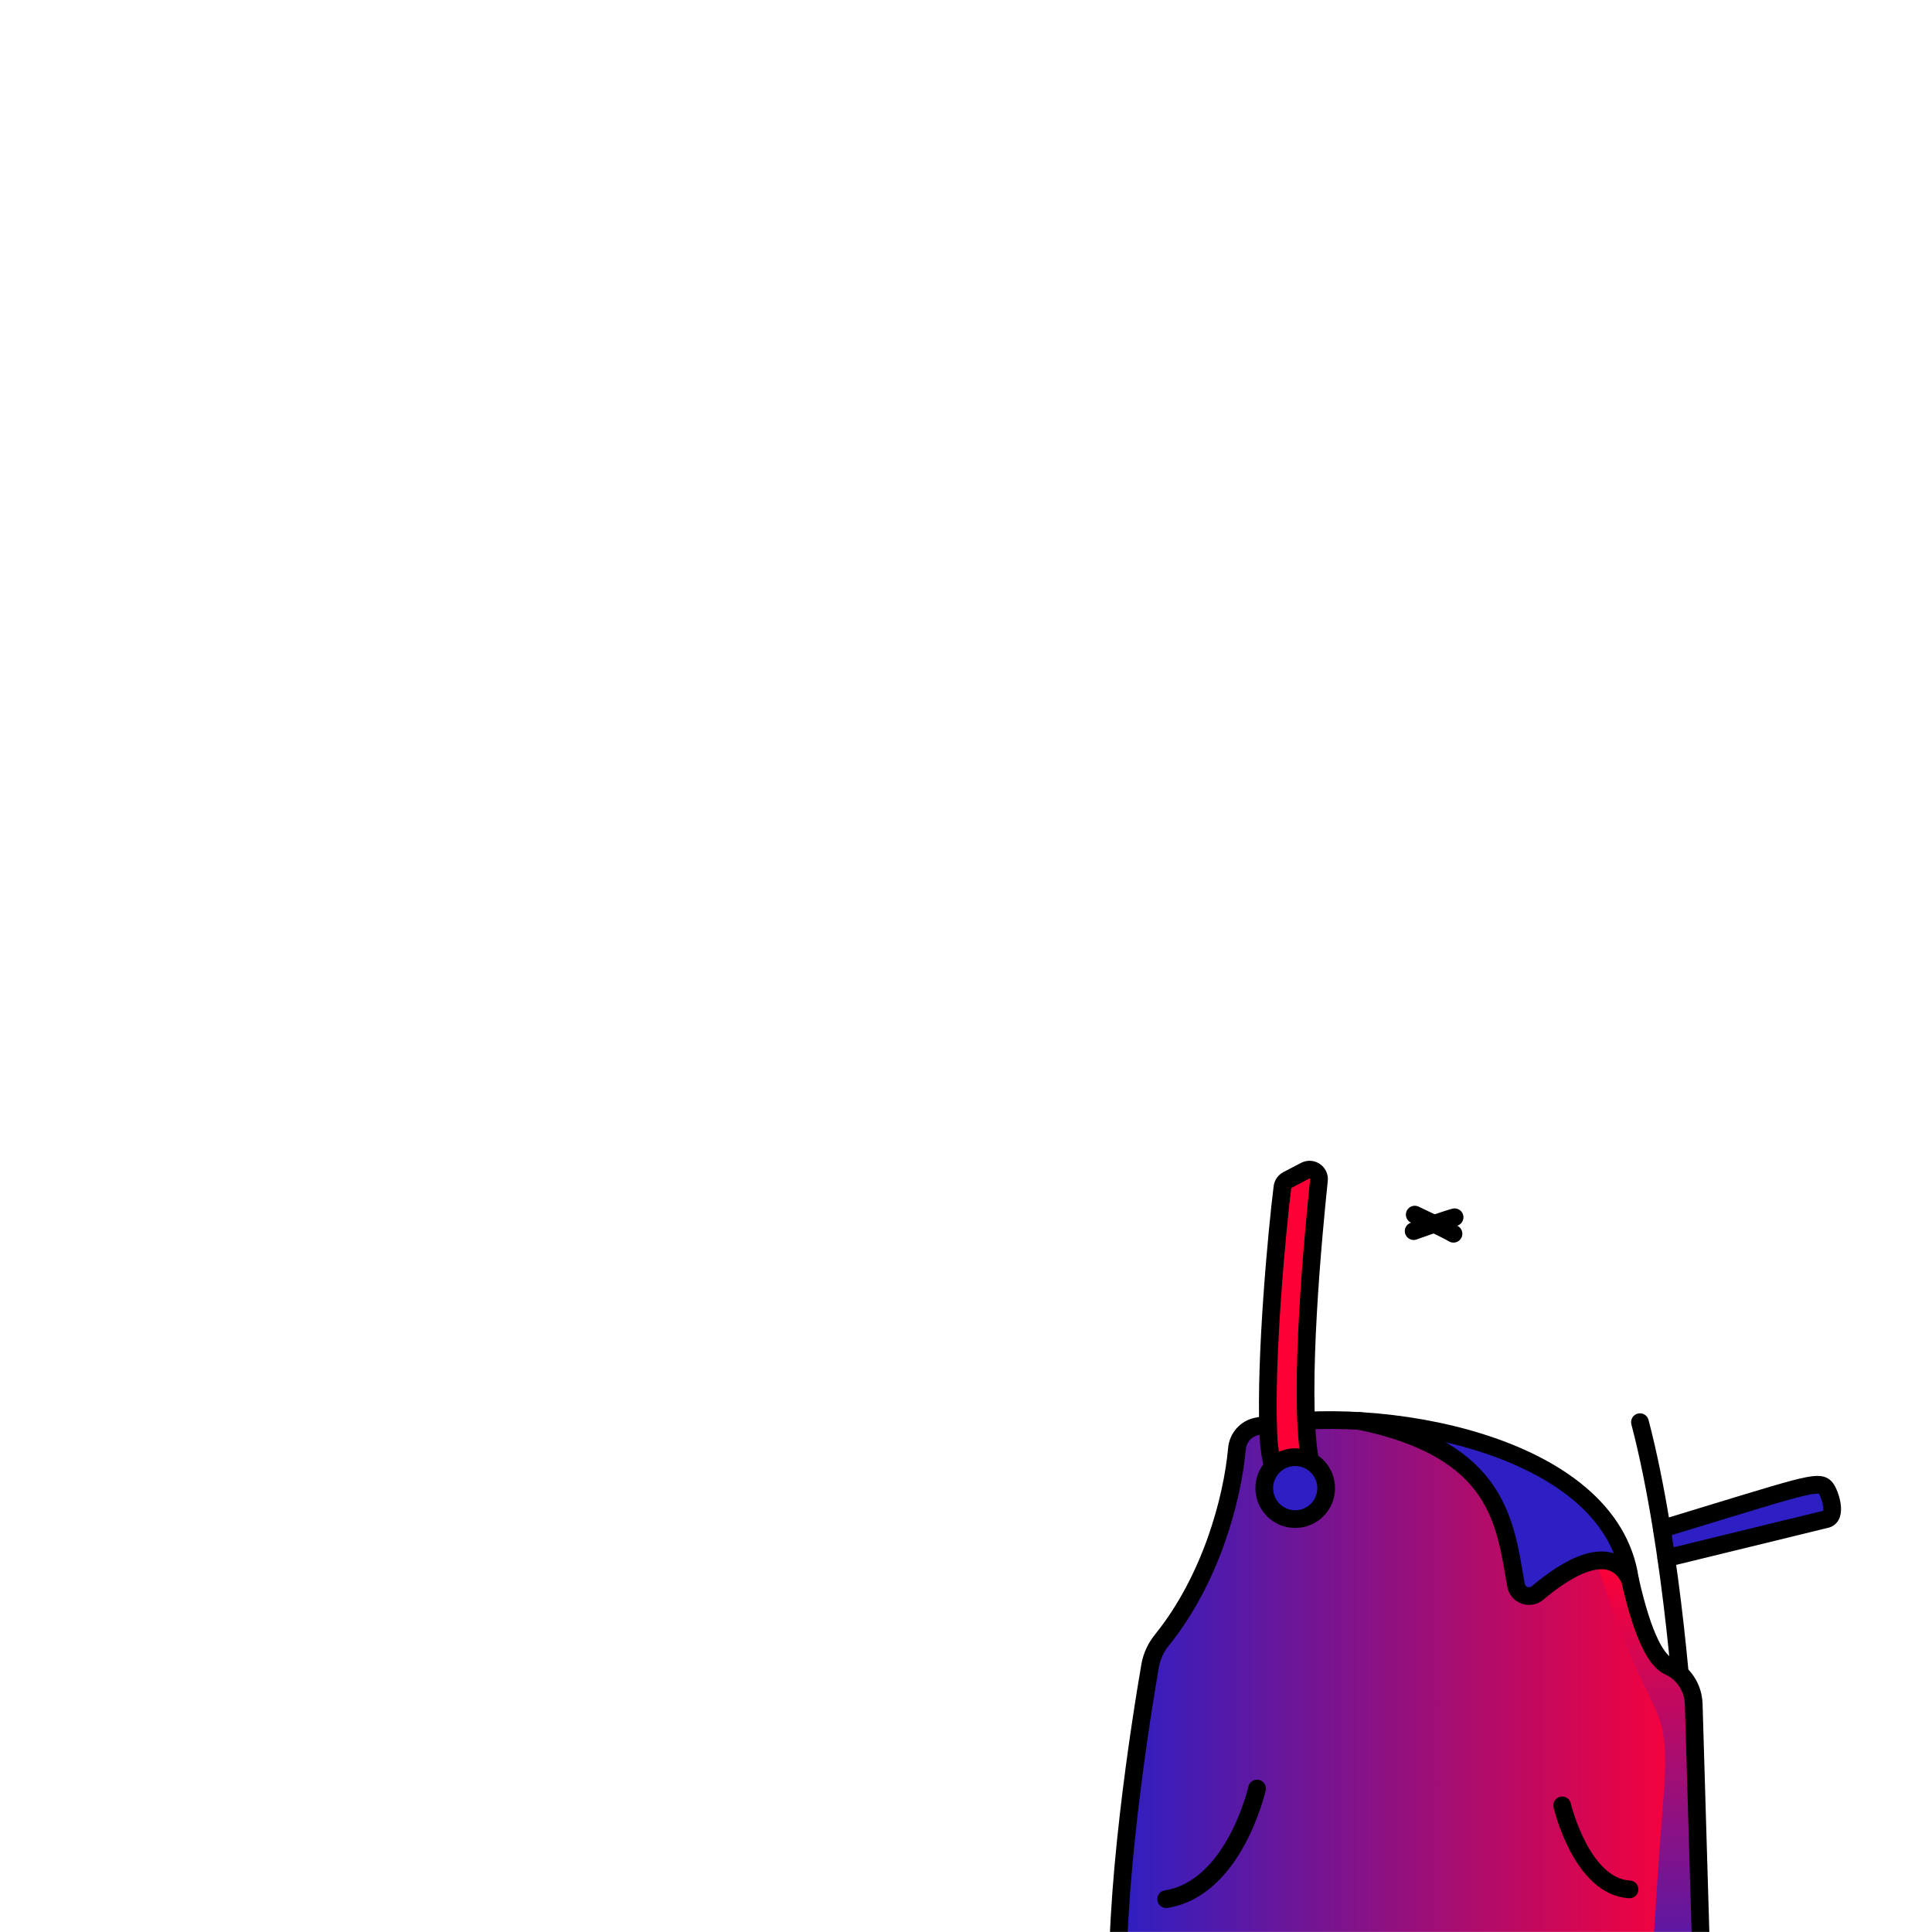 <svg width="2000" height="2000" viewBox="0 0 2000 2000" fill="none" xmlns="http://www.w3.org/2000/svg">
<mask id="mask0_198_346" style="mask-type:luminance" maskUnits="userSpaceOnUse" x="0" y="0" width="2000" height="2000">
<path d="M2000 0H0V2000H2000V0Z" fill="white"/>
</mask>
<g mask="url(#mask0_198_346)">
<path d="M1720.31 1582.66C1866.72 1538.22 1882.82 1531.43 1889.98 1540.52C1894.29 1545.99 1902.68 1570.65 1889.84 1572.78L1724.96 1613.03" fill="#2D1FC3"/>
<path d="M1720.31 1582.66C1866.72 1538.22 1882.82 1531.43 1889.98 1540.52C1894.29 1545.99 1902.68 1570.65 1889.84 1572.78L1724.96 1613.03" stroke="black" stroke-width="18.34" stroke-linecap="round" stroke-linejoin="round"/>
<path d="M1742.1 2257.24C1749.23 2136.03 1751.57 1976.67 1745.32 1818.41C1744.29 1792.36 1732.38 1604.47 1697.68 1472.23" stroke="black" stroke-width="18.34" stroke-linecap="round" stroke-linejoin="round"/>
<path d="M1437.64 1470.03C1358.26 1463.82 1286.2 1461.59 1280.5 1499.65C1274.57 1538.86 1258.43 1621.25 1193.62 1713.53C1174.96 1826.53 1154.55 1977.5 1157.99 2082.5C1161.43 2187.5 1400.12 2233.17 1400.67 2227.73C1401.21 2222.29 1755.71 2123.34 1754.62 2120.62C1753.53 2117.9 1758.41 1935.71 1758.41 1935.71C1758.41 1935.71 1756.69 1765.59 1747.22 1742.73C1737.76 1719.87 1713.83 1727.6 1701.49 1685.31C1689.15 1643.01 1695.35 1512.67 1437.63 1470.03H1437.64Z" fill="url(#paint0_linear_198_346)"/>
<path d="M1470.16 1483.22C1517.87 1485.26 1643.02 1532.74 1668.12 1583.42C1693.22 1634.1 1696.86 1610.2 1652.43 1615.62C1607.99 1621.05 1577.82 1690.78 1569.25 1626.76C1560.69 1562.74 1526.43 1504.01 1470.16 1483.22Z" fill="#2D1FC3"/>
<path style="mix-blend-mode:multiply" d="M1720.49 1880.78C1716.15 1930.95 1704.9 2118.14 1704.9 2118.14C1704.9 2118.14 1756.61 2054.74 1756.61 2051.39C1756.61 2048.04 1755.41 1834.5 1755.41 1834.5C1755.41 1834.5 1768.84 1752.95 1727.51 1724.97C1687.29 1686.93 1700.3 1608.07 1652.43 1615.64C1712.17 1807.28 1732.44 1742.51 1720.49 1880.79V1880.78Z" fill="url(#paint1_linear_198_346)"/>
<path d="M1157.99 2082.51C1151.59 1962.99 1181.27 1778.52 1190.6 1724.36C1192.28 1714.59 1196.57 1705.51 1202.79 1697.8C1253.37 1635.1 1275.68 1552.68 1280.5 1499.66C1281.54 1488.2 1289.91 1478.79 1301.2 1476.58C1423.52 1452.56 1666.75 1492.4 1687.25 1634.75C1701.36 1697.68 1715.85 1719.74 1727.52 1724.97C1742.92 1731.88 1752.83 1747.18 1753.33 1764.05L1761.11 2026.29L1253 2146.41L1158 2082.51H1157.99Z" stroke="black" stroke-width="18.34" stroke-linecap="round" stroke-linejoin="round"/>
<path d="M1351.09 1211.94C1358.03 1208.32 1366.21 1213.86 1365.39 1221.65C1359.66 1276.02 1344.25 1437.71 1355.48 1507.9C1358.88 1548.72 1316.36 1566.87 1312.96 1483.81C1309.7 1404.14 1322.08 1272.57 1327.6 1228.94C1328 1225.76 1329.95 1222.98 1332.79 1221.49L1351.09 1211.94Z" fill="#FF0036" stroke="black" stroke-width="18.34" stroke-linecap="round" stroke-linejoin="round"/>
<path d="M1340.8 1572.58C1358.5 1572.58 1372.86 1558.23 1372.86 1540.52C1372.86 1522.81 1358.5 1508.46 1340.8 1508.46C1323.09 1508.46 1308.74 1522.81 1308.74 1540.52C1308.74 1558.23 1323.09 1572.58 1340.8 1572.58Z" fill="#2D1FC3" stroke="black" stroke-width="18.34" stroke-linecap="round" stroke-linejoin="round"/>
<path d="M1407.34 1470.96C1552.51 1500.91 1558.05 1577 1569.37 1641.02C1571.2 1651.4 1583.73 1655.79 1591.77 1648.97C1619.54 1625.42 1666.75 1594.48 1687.25 1634.73" stroke="black" stroke-width="18.34" stroke-linecap="round" stroke-linejoin="round"/>
<path d="M1464.55 1257.37C1498.53 1273.3 1504.64 1277.18 1504.64 1277.18L1464.55 1257.37Z" fill="#FF0036"/>
<path d="M1464.55 1257.37C1498.53 1273.3 1504.64 1277.18 1504.64 1277.18" stroke="black" stroke-width="18.34" stroke-linecap="round" stroke-linejoin="round"/>
<path d="M1463.42 1274.45C1498.71 1261.69 1505.78 1260.11 1505.78 1260.11L1463.42 1274.45Z" fill="#FF0036"/>
<path d="M1463.42 1274.45C1498.71 1261.69 1505.78 1260.11 1505.78 1260.11" stroke="black" stroke-width="18.34" stroke-linecap="round" stroke-linejoin="round"/>
<path d="M1207.23 1966C1278.12 1954.61 1301.27 1851.48 1301.27 1851.48" stroke="black" stroke-width="18.34" stroke-linecap="round" stroke-linejoin="round"/>
<path d="M1686.89 1955.88C1636.9 1953.09 1617.15 1868.94 1617.15 1868.94" stroke="black" stroke-width="18.34" stroke-linecap="round" stroke-linejoin="round"/>
</g>
<defs>
<linearGradient id="paint0_linear_198_346" x1="1157.61" y1="1847.33" x2="1758.41" y2="1847.33" gradientUnits="userSpaceOnUse">
<stop stop-color="#2D1FC3"/>
<stop offset="1" stop-color="#FF0036"/>
</linearGradient>
<linearGradient id="paint1_linear_198_346" x1="1704.96" y1="2118.14" x2="1704.96" y2="1615.12" gradientUnits="userSpaceOnUse">
<stop stop-color="#2D1FC3"/>
<stop offset="1" stop-color="#FF0036"/>
</linearGradient>
</defs>
</svg>
